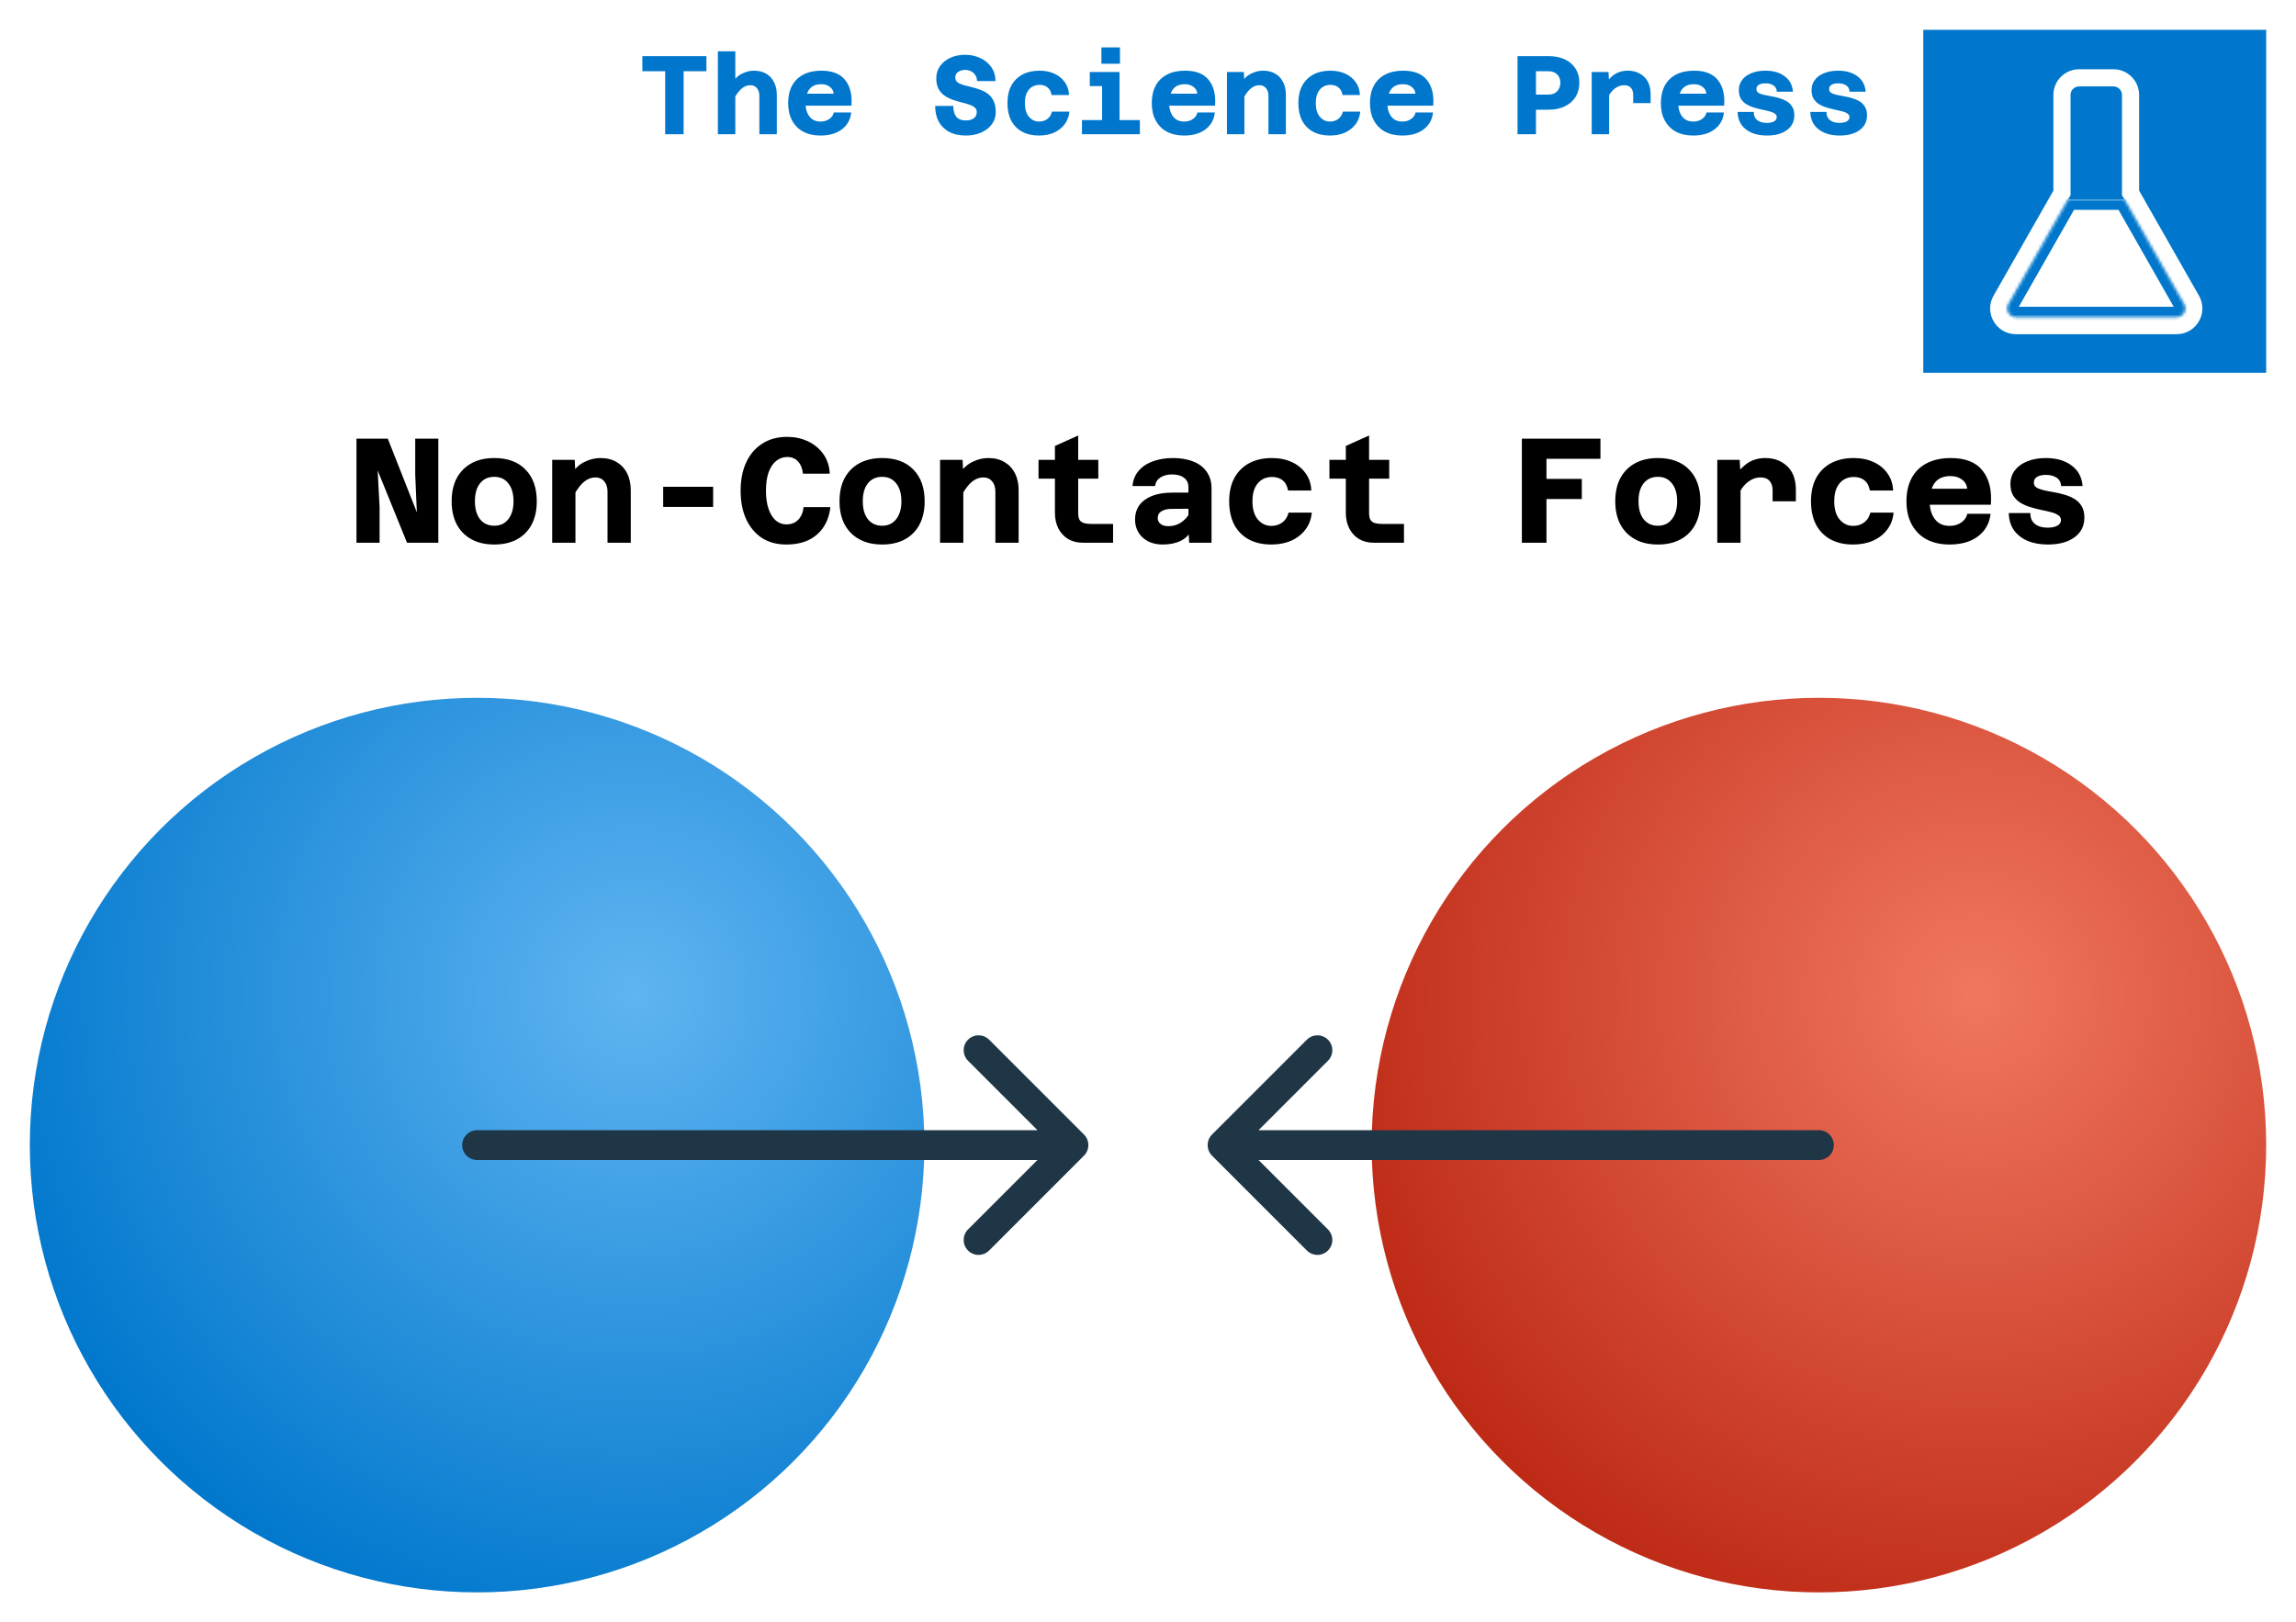 <svg width="770" height="544" viewBox="0 0 770 544" fill="none" xmlns="http://www.w3.org/2000/svg">
<rect x="0" y="0" width="770" height="544" fill="#808080" stroke="none"/>
<rect x="5" y="5" width="760" height="534" fill="white" stroke="white" stroke-width="10"/>
<g clip-path="url(#clip0_538_1411)">
<path d="M760 10H645V125H760V10Z" fill="#0077CC"/>
<path d="M708.764 26.1C711.94 26.1 714.514 28.674 714.514 31.85V64.687L734.967 100.592C737.15 104.425 734.382 109.188 729.971 109.188H676.058C671.646 109.187 668.878 104.425 671.061 100.592L691.514 64.687V31.85C691.514 28.674 694.089 26.1 697.264 26.1H708.764Z" fill="#0077CC"/>
<path d="M714.514 64.687H711.639V65.448L712.016 66.11L714.514 64.687ZM691.514 64.687L694.012 66.11L694.389 65.448V64.687H691.514ZM708.764 26.1V28.975C710.352 28.975 711.639 30.262 711.639 31.85H714.514H717.389C717.389 27.087 713.528 23.225 708.764 23.225V26.1ZM714.514 31.85H711.639V64.687H714.514H717.389V31.85H714.514ZM714.514 64.687L712.016 66.11L732.469 102.015L734.967 100.592L737.465 99.169L717.012 63.264L714.514 64.687ZM734.967 100.592L732.469 102.015C733.561 103.931 732.177 106.313 729.971 106.313V109.188V112.063C736.588 112.063 740.74 104.919 737.465 99.169L734.967 100.592ZM729.971 109.188V106.313H676.058V109.188L676.058 112.063H729.971V109.188ZM676.058 109.188V106.313C673.852 106.312 672.468 103.931 673.56 102.015L671.061 100.592L668.563 99.169C665.289 104.919 669.441 112.062 676.058 112.063L676.058 109.188ZM671.061 100.592L673.56 102.015L694.012 66.11L691.514 64.687L689.016 63.264L668.563 99.169L671.061 100.592ZM691.514 64.687H694.389V31.85H691.514H688.639V64.687H691.514ZM691.514 31.85H694.389C694.389 30.262 695.676 28.975 697.264 28.975L697.264 26.1V23.225C692.501 23.225 688.639 27.087 688.639 31.85H691.514ZM697.264 26.1L697.264 28.975H708.764V26.1V23.225H697.264V26.1Z" fill="white"/>
<path d="M711.932 66.925C712.123 66.925 712.312 66.937 712.5 66.956L732.471 102.015C733.562 103.932 732.177 106.313 729.972 106.313H676.059C673.854 106.313 672.469 103.932 673.561 102.015L693.549 66.925H711.932Z" fill="white"/>
<mask id="mask0_538_1411" style="mask-type:luminance" maskUnits="userSpaceOnUse" x="673" y="66" width="60" height="41">
<path d="M711.932 66.925C712.123 66.925 712.312 66.937 712.5 66.956L732.471 102.015C733.562 103.932 732.177 106.313 729.972 106.313H676.059C673.854 106.313 672.469 103.932 673.561 102.015L693.549 66.925H711.932Z" fill="white"/>
</mask>
<g mask="url(#mask0_538_1411)">
<path d="M712.5 66.956L715.497 65.248L714.614 63.698L712.839 63.523L712.5 66.956ZM693.549 66.926V63.476H691.544L690.552 65.218L693.549 66.926ZM711.932 66.926V70.376C711.982 70.376 712.055 70.379 712.16 70.389L712.5 66.956L712.839 63.523C712.57 63.496 712.264 63.476 711.932 63.476V66.926ZM712.5 66.956L709.502 68.664L729.473 103.723L732.471 102.015L735.469 100.308L715.497 65.248L712.5 66.956ZM732.471 102.015L729.473 103.723C729.254 103.339 729.531 102.863 729.972 102.863L729.972 106.313V109.763C734.823 109.763 737.87 104.525 735.469 100.308L732.471 102.015ZM729.972 106.313L729.972 102.863H676.059V106.313L676.059 109.763H729.972V106.313ZM676.059 106.313V102.863C676.5 102.863 676.778 103.339 676.559 103.723L673.561 102.015L670.564 100.308C668.162 104.524 671.207 109.762 676.059 109.763L676.059 106.313ZM673.561 102.015L676.559 103.723L696.547 68.633L693.549 66.926L690.552 65.218L670.564 100.308L673.561 102.015ZM693.549 66.926V70.376H711.932V66.926V63.476H693.549V66.926Z" fill="#0077CC"/>
</g>
</g>
<path d="M223.075 45V23.887H215.425V18.825H236.913V23.887H229.263V45H223.075ZM254.665 45V32.175C254.665 31.075 254.39 30.2 253.84 29.55C253.29 28.9 252.565 28.575 251.665 28.575C250.64 28.575 249.69 28.925 248.815 29.625C247.965 30.3 247.065 31.475 246.115 33.15L245.29 28.238C246.24 26.587 247.39 25.425 248.74 24.75C250.09 24.05 251.465 23.7 252.865 23.7C254.465 23.7 255.827 24.038 256.952 24.712C258.102 25.387 258.977 26.337 259.577 27.562C260.202 28.762 260.515 30.175 260.515 31.8V45H254.665ZM240.752 45V17.212H246.602V45H240.752ZM275.154 45.45C272.904 45.45 270.967 45.013 269.342 44.138C267.742 43.263 266.504 42.013 265.629 40.388C264.754 38.763 264.317 36.825 264.317 34.575C264.317 32.3 264.754 30.35 265.629 28.725C266.504 27.1 267.767 25.863 269.417 25.012C271.092 24.137 273.104 23.7 275.454 23.7C279.129 23.7 281.792 24.75 283.442 26.85C285.117 28.925 285.817 31.788 285.542 35.438H268.967L269.004 31.425H279.579C279.504 30.475 279.079 29.712 278.304 29.137C277.529 28.538 276.567 28.238 275.417 28.238C273.617 28.238 272.292 28.8 271.442 29.925C270.592 31.05 270.167 32.688 270.167 34.837C270.167 35.913 270.354 36.9 270.729 37.8C271.104 38.7 271.654 39.425 272.379 39.975C273.129 40.5 274.054 40.763 275.154 40.763C276.329 40.763 277.317 40.475 278.117 39.9C278.942 39.325 279.442 38.6 279.617 37.725H285.467C285.217 40.1 284.167 41.987 282.317 43.388C280.492 44.763 278.104 45.45 275.154 45.45ZM323.896 45.45C321.746 45.45 319.896 45.05 318.346 44.25C316.821 43.425 315.646 42.275 314.821 40.8C314.021 39.3 313.621 37.538 313.621 35.513H319.696C319.696 37.087 320.034 38.3 320.709 39.15C321.409 39.975 322.471 40.388 323.896 40.388C325.021 40.388 325.909 40.15 326.559 39.675C327.234 39.175 327.571 38.475 327.571 37.575C327.571 36.9 327.321 36.375 326.821 36C326.346 35.6 325.696 35.275 324.871 35.025C324.071 34.75 323.184 34.5 322.209 34.275C321.259 34.025 320.296 33.725 319.321 33.375C318.371 33.025 317.484 32.562 316.659 31.988C315.859 31.413 315.209 30.663 314.709 29.738C314.234 28.812 313.996 27.637 313.996 26.212C313.996 24.738 314.396 23.413 315.196 22.238C316.021 21.062 317.159 20.125 318.609 19.425C320.059 18.725 321.759 18.375 323.709 18.375C325.484 18.375 327.134 18.725 328.659 19.425C330.184 20.1 331.421 21.087 332.371 22.387C333.321 23.688 333.821 25.288 333.871 27.188H327.684C327.634 26.337 327.409 25.637 327.009 25.087C326.634 24.538 326.146 24.125 325.546 23.85C324.971 23.575 324.359 23.438 323.709 23.438C322.784 23.438 321.996 23.663 321.346 24.113C320.696 24.538 320.371 25.175 320.371 26.025C320.371 26.675 320.609 27.188 321.084 27.562C321.584 27.938 322.234 28.25 323.034 28.5C323.859 28.725 324.746 28.95 325.696 29.175C326.671 29.4 327.634 29.688 328.584 30.038C329.559 30.363 330.446 30.825 331.246 31.425C332.071 32.025 332.721 32.825 333.196 33.825C333.696 34.8 333.946 36.05 333.946 37.575C333.946 39.1 333.509 40.462 332.634 41.663C331.784 42.837 330.596 43.763 329.071 44.438C327.571 45.112 325.846 45.45 323.896 45.45ZM348.436 45.45C346.236 45.45 344.336 45.013 342.736 44.138C341.161 43.263 339.948 42.013 339.098 40.388C338.273 38.763 337.861 36.825 337.861 34.575C337.861 32.275 338.298 30.312 339.173 28.688C340.073 27.062 341.323 25.825 342.923 24.975C344.523 24.125 346.411 23.7 348.586 23.7C350.486 23.7 352.161 24.038 353.611 24.712C355.086 25.387 356.248 26.337 357.098 27.562C357.973 28.762 358.448 30.2 358.523 31.875H352.673C352.473 30.725 352.023 29.875 351.323 29.325C350.648 28.75 349.736 28.462 348.586 28.462C347.636 28.462 346.786 28.7 346.036 29.175C345.311 29.65 344.736 30.337 344.311 31.238C343.911 32.138 343.711 33.25 343.711 34.575C343.711 36.55 344.161 38.075 345.061 39.15C345.986 40.225 347.111 40.763 348.436 40.763C349.211 40.763 349.886 40.625 350.461 40.35C351.061 40.075 351.561 39.688 351.961 39.188C352.361 38.663 352.636 38.075 352.786 37.425H358.636C358.486 39.05 357.961 40.462 357.061 41.663C356.161 42.862 354.973 43.8 353.498 44.475C352.023 45.125 350.336 45.45 348.436 45.45ZM369.6 45V24.15H375.45V45H369.6ZM362.85 45V40.275H382.275V45H362.85ZM365.475 28.875V24.15H372.525V28.875H365.475ZM369.375 21.375V15.9H375.6V21.375H369.375ZM397.103 45.45C394.853 45.45 392.915 45.013 391.29 44.138C389.69 43.263 388.453 42.013 387.578 40.388C386.703 38.763 386.265 36.825 386.265 34.575C386.265 32.3 386.703 30.35 387.578 28.725C388.453 27.1 389.715 25.863 391.365 25.012C393.04 24.137 395.053 23.7 397.403 23.7C401.078 23.7 403.74 24.75 405.39 26.85C407.065 28.925 407.765 31.788 407.49 35.438H390.915L390.953 31.425H401.528C401.453 30.475 401.028 29.712 400.253 29.137C399.478 28.538 398.515 28.238 397.365 28.238C395.565 28.238 394.24 28.8 393.39 29.925C392.54 31.05 392.115 32.688 392.115 34.837C392.115 35.913 392.303 36.9 392.678 37.8C393.053 38.7 393.603 39.425 394.328 39.975C395.078 40.5 396.003 40.763 397.103 40.763C398.278 40.763 399.265 40.475 400.065 39.9C400.89 39.325 401.39 38.6 401.565 37.725H407.415C407.165 40.1 406.115 41.987 404.265 43.388C402.44 44.763 400.053 45.45 397.103 45.45ZM425.392 45V32.138C425.392 31.062 425.117 30.2 424.567 29.55C424.017 28.9 423.292 28.575 422.392 28.575C421.367 28.575 420.417 28.925 419.542 29.625C418.692 30.3 417.792 31.475 416.842 33.15L416.017 28.2C416.967 26.575 418.117 25.425 419.467 24.75C420.817 24.05 422.192 23.7 423.592 23.7C425.192 23.7 426.555 24.038 427.68 24.712C428.83 25.387 429.705 26.325 430.305 27.525C430.93 28.725 431.242 30.137 431.242 31.762V45H425.392ZM411.48 45V24.15H417.142L417.33 27.863V45H411.48ZM445.994 45.45C443.794 45.45 441.894 45.013 440.294 44.138C438.719 43.263 437.507 42.013 436.657 40.388C435.832 38.763 435.419 36.825 435.419 34.575C435.419 32.275 435.857 30.312 436.732 28.688C437.632 27.062 438.882 25.825 440.482 24.975C442.082 24.125 443.969 23.7 446.144 23.7C448.044 23.7 449.719 24.038 451.169 24.712C452.644 25.387 453.807 26.337 454.657 27.562C455.532 28.762 456.007 30.2 456.082 31.875H450.232C450.032 30.725 449.582 29.875 448.882 29.325C448.207 28.75 447.294 28.462 446.144 28.462C445.194 28.462 444.344 28.7 443.594 29.175C442.869 29.65 442.294 30.337 441.869 31.238C441.469 32.138 441.269 33.25 441.269 34.575C441.269 36.55 441.719 38.075 442.619 39.15C443.544 40.225 444.669 40.763 445.994 40.763C446.769 40.763 447.444 40.625 448.019 40.35C448.619 40.075 449.119 39.688 449.519 39.188C449.919 38.663 450.194 38.075 450.344 37.425H456.194C456.044 39.05 455.519 40.462 454.619 41.663C453.719 42.862 452.532 43.8 451.057 44.475C449.582 45.125 447.894 45.45 445.994 45.45ZM470.271 45.45C468.021 45.45 466.084 45.013 464.459 44.138C462.859 43.263 461.621 42.013 460.746 40.388C459.871 38.763 459.434 36.825 459.434 34.575C459.434 32.3 459.871 30.35 460.746 28.725C461.621 27.1 462.884 25.863 464.534 25.012C466.209 24.137 468.221 23.7 470.571 23.7C474.246 23.7 476.909 24.75 478.559 26.85C480.234 28.925 480.934 31.788 480.659 35.438H464.084L464.121 31.425H474.696C474.621 30.475 474.196 29.712 473.421 29.137C472.646 28.538 471.684 28.238 470.534 28.238C468.734 28.238 467.409 28.8 466.559 29.925C465.709 31.05 465.284 32.688 465.284 34.837C465.284 35.913 465.471 36.9 465.846 37.8C466.221 38.7 466.771 39.425 467.496 39.975C468.246 40.5 469.171 40.763 470.271 40.763C471.446 40.763 472.434 40.475 473.234 39.9C474.059 39.325 474.559 38.6 474.734 37.725H480.584C480.334 40.1 479.284 41.987 477.434 43.388C475.609 44.763 473.221 45.45 470.271 45.45ZM513.351 36.788V31.725H519.313C520.513 31.725 521.476 31.363 522.201 30.637C522.926 29.887 523.288 28.913 523.288 27.712C523.288 26.562 522.926 25.637 522.201 24.938C521.476 24.238 520.513 23.887 519.313 23.887H513.351V18.825H519.351C521.426 18.825 523.238 19.188 524.788 19.913C526.338 20.637 527.538 21.675 528.388 23.025C529.238 24.35 529.663 25.913 529.663 27.712C529.663 29.538 529.238 31.137 528.388 32.513C527.538 33.862 526.338 34.913 524.788 35.663C523.263 36.413 521.451 36.788 519.351 36.788H513.351ZM508.926 45V18.825H515.113V45H508.926ZM547.715 34.575V31.762C547.715 30.812 547.465 30.05 546.965 29.475C546.465 28.875 545.715 28.575 544.715 28.575C543.59 28.575 542.528 28.95 541.528 29.7C540.528 30.45 539.578 31.75 538.678 33.6L538.078 28.688C538.728 27.587 539.44 26.675 540.215 25.95C540.99 25.2 541.84 24.637 542.765 24.262C543.715 23.887 544.753 23.7 545.878 23.7C548.103 23.7 549.94 24.387 551.39 25.762C552.84 27.113 553.565 29.113 553.565 31.762V34.575H547.715ZM533.803 45V24.15H539.428L539.653 27.9V45H533.803ZM567.83 45.45C565.58 45.45 563.643 45.013 562.018 44.138C560.418 43.263 559.18 42.013 558.305 40.388C557.43 38.763 556.993 36.825 556.993 34.575C556.993 32.3 557.43 30.35 558.305 28.725C559.18 27.1 560.443 25.863 562.093 25.012C563.768 24.137 565.78 23.7 568.13 23.7C571.805 23.7 574.468 24.75 576.118 26.85C577.793 28.925 578.493 31.788 578.218 35.438H561.643L561.68 31.425H572.255C572.18 30.475 571.755 29.712 570.98 29.137C570.205 28.538 569.243 28.238 568.093 28.238C566.293 28.238 564.968 28.8 564.118 29.925C563.268 31.05 562.843 32.688 562.843 34.837C562.843 35.913 563.03 36.9 563.405 37.8C563.78 38.7 564.33 39.425 565.055 39.975C565.805 40.5 566.73 40.763 567.83 40.763C569.005 40.763 569.993 40.475 570.793 39.9C571.618 39.325 572.118 38.6 572.293 37.725H578.143C577.893 40.1 576.843 41.987 574.993 43.388C573.168 44.763 570.78 45.45 567.83 45.45ZM592.557 45.45C590.607 45.45 588.895 45.138 587.42 44.513C585.945 43.862 584.795 42.95 583.97 41.775C583.17 40.575 582.757 39.163 582.732 37.538H588.17C588.12 38.688 588.482 39.587 589.257 40.237C590.057 40.888 591.145 41.212 592.52 41.212C593.52 41.212 594.32 41.05 594.92 40.725C595.545 40.375 595.857 39.9 595.857 39.3C595.857 38.775 595.62 38.362 595.145 38.062C594.695 37.737 594.095 37.487 593.345 37.312C592.595 37.112 591.77 36.925 590.87 36.75C589.97 36.55 589.057 36.312 588.132 36.038C587.232 35.763 586.407 35.4 585.657 34.95C584.907 34.475 584.295 33.862 583.82 33.112C583.37 32.337 583.145 31.375 583.145 30.225C583.145 28.9 583.52 27.75 584.27 26.775C585.02 25.8 586.057 25.05 587.382 24.525C588.732 23.975 590.282 23.7 592.032 23.7C594.707 23.7 596.87 24.325 598.52 25.575C600.195 26.8 601.12 28.525 601.295 30.75H595.895C595.845 29.825 595.47 29.125 594.77 28.65C594.07 28.175 593.17 27.938 592.07 27.938C591.145 27.938 590.407 28.1 589.857 28.425C589.307 28.75 589.032 29.238 589.032 29.887C589.032 30.413 589.257 30.825 589.707 31.125C590.182 31.4 590.795 31.625 591.545 31.8C592.295 31.975 593.12 32.138 594.02 32.288C594.945 32.438 595.857 32.65 596.757 32.925C597.657 33.175 598.482 33.525 599.232 33.975C599.982 34.425 600.582 35.025 601.032 35.775C601.507 36.525 601.745 37.487 601.745 38.663C601.745 40.788 600.907 42.45 599.232 43.65C597.582 44.85 595.357 45.45 592.557 45.45ZM616.947 45.45C614.997 45.45 613.284 45.138 611.809 44.513C610.334 43.862 609.184 42.95 608.359 41.775C607.559 40.575 607.147 39.163 607.122 37.538H612.559C612.509 38.688 612.872 39.587 613.647 40.237C614.447 40.888 615.534 41.212 616.909 41.212C617.909 41.212 618.709 41.05 619.309 40.725C619.934 40.375 620.247 39.9 620.247 39.3C620.247 38.775 620.009 38.362 619.534 38.062C619.084 37.737 618.484 37.487 617.734 37.312C616.984 37.112 616.159 36.925 615.259 36.75C614.359 36.55 613.447 36.312 612.522 36.038C611.622 35.763 610.797 35.4 610.047 34.95C609.297 34.475 608.684 33.862 608.209 33.112C607.759 32.337 607.534 31.375 607.534 30.225C607.534 28.9 607.909 27.75 608.659 26.775C609.409 25.8 610.447 25.05 611.772 24.525C613.122 23.975 614.672 23.7 616.422 23.7C619.097 23.7 621.259 24.325 622.909 25.575C624.584 26.8 625.509 28.525 625.684 30.75H620.284C620.234 29.825 619.859 29.125 619.159 28.65C618.459 28.175 617.559 27.938 616.459 27.938C615.534 27.938 614.797 28.1 614.247 28.425C613.697 28.75 613.422 29.238 613.422 29.887C613.422 30.413 613.647 30.825 614.097 31.125C614.572 31.4 615.184 31.625 615.934 31.8C616.684 31.975 617.509 32.138 618.409 32.288C619.334 32.438 620.247 32.65 621.147 32.925C622.047 33.175 622.872 33.525 623.622 33.975C624.372 34.425 624.972 35.025 625.422 35.775C625.897 36.525 626.134 37.487 626.134 38.663C626.134 40.788 625.297 42.45 623.622 43.65C621.972 44.85 619.747 45.45 616.947 45.45Z" fill="#0077CC"/>
<circle cx="160" cy="384" r="150" fill="url(#paint0_radial_538_1411)"/>
<path d="M160 379C157.239 379 155 381.239 155 384C155 386.761 157.239 389 160 389V384V379ZM363.536 387.536C365.488 385.583 365.488 382.417 363.536 380.464L331.716 348.645C329.763 346.692 326.597 346.692 324.645 348.645C322.692 350.597 322.692 353.763 324.645 355.716L352.929 384L324.645 412.284C322.692 414.237 322.692 417.403 324.645 419.355C326.597 421.308 329.763 421.308 331.716 419.355L363.536 387.536ZM160 384V389H360V384V379H160V384Z" fill="#1F3647"/>
<circle cx="610" cy="384" r="150" fill="url(#paint1_radial_538_1411)"/>
<path d="M610 389C612.761 389 615 386.761 615 384C615 381.239 612.761 379 610 379V384V389ZM406.464 380.464C404.512 382.417 404.512 385.583 406.464 387.536L438.284 419.355C440.237 421.308 443.403 421.308 445.355 419.355C447.308 417.403 447.308 414.237 445.355 412.284L417.071 384L445.355 355.716C447.308 353.763 447.308 350.597 445.355 348.645C443.403 346.692 440.237 346.692 438.284 348.645L406.464 380.464ZM610 384V379H410V384V389H610V384Z" fill="#1F3647"/>
<path d="M119.55 182V147.1H130.05L139.8 171.8L139.25 159.1V147.1H147V182H136.5L126.65 157.75L127.3 170V182H119.55ZM165.77 182.6C162.803 182.6 160.253 182.017 158.12 180.85C155.986 179.683 154.336 178.017 153.17 175.85C152.036 173.683 151.47 171.1 151.47 168.1C151.47 165.067 152.036 162.483 153.17 160.35C154.336 158.183 155.986 156.517 158.12 155.35C160.253 154.183 162.803 153.6 165.77 153.6C170.236 153.6 173.72 154.883 176.22 157.45C178.753 160.017 180.02 163.567 180.02 168.1C180.02 171.1 179.453 173.683 178.32 175.85C177.186 178.017 175.553 179.683 173.42 180.85C171.286 182.017 168.736 182.6 165.77 182.6ZM165.77 176.3C167.77 176.3 169.336 175.567 170.47 174.1C171.636 172.633 172.22 170.633 172.22 168.1C172.22 165.533 171.636 163.533 170.47 162.1C169.336 160.633 167.77 159.9 165.77 159.9C163.736 159.9 162.136 160.633 160.97 162.1C159.836 163.533 159.27 165.533 159.27 168.1C159.27 170.633 159.836 172.633 160.97 174.1C162.136 175.567 163.736 176.3 165.77 176.3ZM203.739 182V164.85C203.739 163.417 203.372 162.267 202.639 161.4C201.906 160.533 200.939 160.1 199.739 160.1C198.372 160.1 197.106 160.567 195.939 161.5C194.806 162.4 193.606 163.967 192.339 166.2L191.239 159.6C192.506 157.433 194.039 155.9 195.839 155C197.639 154.067 199.472 153.6 201.339 153.6C203.472 153.6 205.289 154.05 206.789 154.95C208.322 155.85 209.489 157.1 210.289 158.7C211.122 160.3 211.539 162.183 211.539 164.35V182H203.739ZM185.189 182V154.2H192.739L192.989 159.15V182H185.189ZM222.409 170V163.25H239.159V170H222.409ZM263.678 182.6C260.545 182.6 257.828 181.867 255.528 180.4C253.261 178.9 251.495 176.8 250.228 174.1C248.995 171.367 248.378 168.183 248.378 164.55C248.378 160.883 249.011 157.7 250.278 155C251.545 152.3 253.345 150.217 255.678 148.75C258.011 147.25 260.778 146.5 263.978 146.5C266.478 146.5 268.778 146.983 270.878 147.95C272.978 148.917 274.695 150.317 276.028 152.15C277.395 153.983 278.145 156.217 278.278 158.85H269.278C269.111 157.15 268.578 155.8 267.678 154.8C266.778 153.767 265.545 153.25 263.978 153.25C262.645 153.25 261.428 153.683 260.328 154.55C259.261 155.383 258.411 156.65 257.778 158.35C257.178 160.017 256.878 162.083 256.878 164.55C256.878 166.983 257.178 169.05 257.778 170.75C258.378 172.417 259.178 173.683 260.178 174.55C261.211 175.417 262.378 175.85 263.678 175.85C264.778 175.85 265.728 175.633 266.528 175.2C267.361 174.733 268.028 174.067 268.528 173.2C269.061 172.333 269.378 171.283 269.478 170.05H278.478C278.211 172.617 277.445 174.85 276.178 176.75C274.945 178.617 273.278 180.067 271.178 181.1C269.078 182.1 266.578 182.6 263.678 182.6ZM295.848 182.6C292.881 182.6 290.331 182.017 288.198 180.85C286.064 179.683 284.414 178.017 283.248 175.85C282.114 173.683 281.548 171.1 281.548 168.1C281.548 165.067 282.114 162.483 283.248 160.35C284.414 158.183 286.064 156.517 288.198 155.35C290.331 154.183 292.881 153.6 295.848 153.6C300.314 153.6 303.798 154.883 306.298 157.45C308.831 160.017 310.098 163.567 310.098 168.1C310.098 171.1 309.531 173.683 308.398 175.85C307.264 178.017 305.631 179.683 303.498 180.85C301.364 182.017 298.814 182.6 295.848 182.6ZM295.848 176.3C297.848 176.3 299.414 175.567 300.548 174.1C301.714 172.633 302.298 170.633 302.298 168.1C302.298 165.533 301.714 163.533 300.548 162.1C299.414 160.633 297.848 159.9 295.848 159.9C293.814 159.9 292.214 160.633 291.048 162.1C289.914 163.533 289.348 165.533 289.348 168.1C289.348 170.633 289.914 172.633 291.048 174.1C292.214 175.567 293.814 176.3 295.848 176.3ZM333.817 182V164.85C333.817 163.417 333.451 162.267 332.717 161.4C331.984 160.533 331.017 160.1 329.817 160.1C328.451 160.1 327.184 160.567 326.017 161.5C324.884 162.4 323.684 163.967 322.417 166.2L321.317 159.6C322.584 157.433 324.117 155.9 325.917 155C327.717 154.067 329.551 153.6 331.417 153.6C333.551 153.6 335.367 154.05 336.867 154.95C338.401 155.85 339.567 157.1 340.367 158.7C341.201 160.3 341.617 162.183 341.617 164.35V182H333.817ZM315.267 182V154.2H322.817L323.067 159.15V182H315.267ZM363.137 182C361.27 182 359.62 181.583 358.187 180.75C356.787 179.883 355.703 178.7 354.937 177.2C354.17 175.667 353.787 173.933 353.787 172V149.55L361.587 146.05V172C361.587 172.867 361.703 173.583 361.937 174.15C362.203 174.683 362.67 175.083 363.337 175.35C364.037 175.583 365.003 175.7 366.237 175.7H373.287V182H363.137ZM348.287 160.5V154.2H368.337V160.5H348.287ZM398.806 182L398.556 177V163.3C398.556 162 398.073 160.983 397.106 160.25C396.14 159.483 394.806 159.1 393.106 159.1C391.473 159.1 390.14 159.45 389.106 160.15C388.106 160.817 387.523 161.767 387.356 163H379.806C379.973 161.033 380.64 159.35 381.806 157.95C382.973 156.55 384.54 155.483 386.506 154.75C388.506 153.983 390.823 153.6 393.456 153.6C396.056 153.6 398.323 154 400.256 154.8C402.19 155.567 403.673 156.717 404.706 158.25C405.773 159.75 406.306 161.6 406.306 163.8V182H398.806ZM389.906 182.6C388.073 182.6 386.456 182.25 385.056 181.55C383.656 180.817 382.573 179.817 381.806 178.55C381.04 177.283 380.656 175.85 380.656 174.25C380.656 171.383 381.756 169.167 383.956 167.6C386.19 166 389.256 165.2 393.156 165.2H399.306V170.6L392.956 170.65C391.523 170.65 390.373 170.917 389.506 171.45C388.673 171.95 388.256 172.717 388.256 173.75C388.256 174.483 388.556 175.117 389.156 175.65C389.79 176.183 390.673 176.45 391.806 176.45C393.373 176.45 394.756 176.067 395.956 175.3C397.19 174.5 398.206 173.417 399.006 172.05L399.856 177.3C399.023 179.133 397.74 180.483 396.006 181.35C394.306 182.183 392.273 182.6 389.906 182.6ZM426.326 182.6C423.392 182.6 420.859 182.017 418.726 180.85C416.626 179.683 415.009 178.017 413.876 175.85C412.776 173.683 412.226 171.1 412.226 168.1C412.226 165.033 412.809 162.417 413.976 160.25C415.176 158.083 416.842 156.433 418.976 155.3C421.109 154.167 423.626 153.6 426.526 153.6C429.059 153.6 431.292 154.05 433.226 154.95C435.192 155.85 436.742 157.117 437.876 158.75C439.042 160.35 439.676 162.267 439.776 164.5H431.976C431.709 162.967 431.109 161.833 430.176 161.1C429.276 160.333 428.059 159.95 426.526 159.95C425.259 159.95 424.126 160.267 423.126 160.9C422.159 161.533 421.392 162.45 420.826 163.65C420.292 164.85 420.026 166.333 420.026 168.1C420.026 170.733 420.626 172.767 421.826 174.2C423.059 175.633 424.559 176.35 426.326 176.35C427.359 176.35 428.259 176.167 429.026 175.8C429.826 175.433 430.492 174.917 431.026 174.25C431.559 173.55 431.926 172.767 432.126 171.9H439.926C439.726 174.067 439.026 175.95 437.826 177.55C436.626 179.15 435.042 180.4 433.076 181.3C431.109 182.167 428.859 182.6 426.326 182.6ZM460.695 182C458.829 182 457.179 181.583 455.745 180.75C454.345 179.883 453.262 178.7 452.495 177.2C451.729 175.667 451.345 173.933 451.345 172V149.55L459.145 146.05V172C459.145 172.867 459.262 173.583 459.495 174.15C459.762 174.683 460.229 175.083 460.895 175.35C461.595 175.583 462.562 175.7 463.795 175.7H470.845V182H460.695ZM445.845 160.5V154.2H465.895V160.5H445.845ZM510.384 182V147.1H536.734V153.85H518.634V160.6H530.484V167.35H518.634V182H510.384ZM556.004 182.6C553.037 182.6 550.487 182.017 548.354 180.85C546.221 179.683 544.571 178.017 543.404 175.85C542.271 173.683 541.704 171.1 541.704 168.1C541.704 165.067 542.271 162.483 543.404 160.35C544.571 158.183 546.221 156.517 548.354 155.35C550.487 154.183 553.037 153.6 556.004 153.6C560.471 153.6 563.954 154.883 566.454 157.45C568.987 160.017 570.254 163.567 570.254 168.1C570.254 171.1 569.687 173.683 568.554 175.85C567.421 178.017 565.787 179.683 563.654 180.85C561.521 182.017 558.971 182.6 556.004 182.6ZM556.004 176.3C558.004 176.3 559.571 175.567 560.704 174.1C561.871 172.633 562.454 170.633 562.454 168.1C562.454 165.533 561.871 163.533 560.704 162.1C559.571 160.633 558.004 159.9 556.004 159.9C553.971 159.9 552.371 160.633 551.204 162.1C550.071 163.533 549.504 165.533 549.504 168.1C549.504 170.633 550.071 172.633 551.204 174.1C552.371 175.567 553.971 176.3 556.004 176.3ZM594.473 168.1V164.35C594.473 163.083 594.14 162.067 593.473 161.3C592.807 160.5 591.807 160.1 590.473 160.1C588.973 160.1 587.557 160.6 586.223 161.6C584.89 162.6 583.623 164.333 582.423 166.8L581.623 160.25C582.49 158.783 583.44 157.567 584.473 156.6C585.507 155.6 586.64 154.85 587.873 154.35C589.14 153.85 590.523 153.6 592.023 153.6C594.99 153.6 597.44 154.517 599.373 156.35C601.307 158.15 602.273 160.817 602.273 164.35V168.1H594.473ZM575.923 182V154.2H583.423L583.723 159.2V182H575.923ZM621.443 182.6C618.51 182.6 615.976 182.017 613.843 180.85C611.743 179.683 610.126 178.017 608.993 175.85C607.893 173.683 607.343 171.1 607.343 168.1C607.343 165.033 607.926 162.417 609.093 160.25C610.293 158.083 611.96 156.433 614.093 155.3C616.226 154.167 618.743 153.6 621.643 153.6C624.176 153.6 626.41 154.05 628.343 154.95C630.31 155.85 631.86 157.117 632.993 158.75C634.16 160.35 634.793 162.267 634.893 164.5H627.093C626.826 162.967 626.226 161.833 625.293 161.1C624.393 160.333 623.176 159.95 621.643 159.95C620.376 159.95 619.243 160.267 618.243 160.9C617.276 161.533 616.51 162.45 615.943 163.65C615.41 164.85 615.143 166.333 615.143 168.1C615.143 170.733 615.743 172.767 616.943 174.2C618.176 175.633 619.676 176.35 621.443 176.35C622.476 176.35 623.376 176.167 624.143 175.8C624.943 175.433 625.61 174.917 626.143 174.25C626.676 173.55 627.043 172.767 627.243 171.9H635.043C634.843 174.067 634.143 175.95 632.943 177.55C631.743 179.15 630.16 180.4 628.193 181.3C626.226 182.167 623.976 182.6 621.443 182.6ZM653.813 182.6C650.813 182.6 648.229 182.017 646.063 180.85C643.929 179.683 642.279 178.017 641.113 175.85C639.946 173.683 639.363 171.1 639.363 168.1C639.363 165.067 639.946 162.467 641.113 160.3C642.279 158.133 643.963 156.483 646.163 155.35C648.396 154.183 651.079 153.6 654.213 153.6C659.113 153.6 662.663 155 664.862 157.8C667.096 160.567 668.029 164.383 667.663 169.25H645.563L645.613 163.9H659.713C659.613 162.633 659.046 161.617 658.013 160.85C656.979 160.05 655.696 159.65 654.163 159.65C651.763 159.65 649.996 160.4 648.863 161.9C647.729 163.4 647.163 165.583 647.163 168.45C647.163 169.883 647.413 171.2 647.913 172.4C648.413 173.6 649.146 174.567 650.113 175.3C651.113 176 652.346 176.35 653.813 176.35C655.379 176.35 656.696 175.967 657.763 175.2C658.863 174.433 659.529 173.467 659.763 172.3H667.563C667.229 175.467 665.829 177.983 663.363 179.85C660.929 181.683 657.746 182.6 653.813 182.6ZM686.782 182.6C684.182 182.6 681.899 182.183 679.932 181.35C677.965 180.483 676.432 179.267 675.332 177.7C674.265 176.1 673.715 174.217 673.682 172.05H680.932C680.865 173.583 681.349 174.783 682.382 175.65C683.449 176.517 684.899 176.95 686.732 176.95C688.065 176.95 689.132 176.733 689.932 176.3C690.765 175.833 691.182 175.2 691.182 174.4C691.182 173.7 690.865 173.15 690.232 172.75C689.632 172.317 688.832 171.983 687.832 171.75C686.832 171.483 685.732 171.233 684.532 171C683.332 170.733 682.115 170.417 680.882 170.05C679.682 169.683 678.582 169.2 677.582 168.6C676.582 167.967 675.765 167.15 675.132 166.15C674.532 165.117 674.232 163.833 674.232 162.3C674.232 160.533 674.732 159 675.732 157.7C676.732 156.4 678.115 155.4 679.882 154.7C681.682 153.967 683.749 153.6 686.082 153.6C689.649 153.6 692.532 154.433 694.732 156.1C696.965 157.733 698.199 160.033 698.432 163H691.232C691.165 161.767 690.665 160.833 689.732 160.2C688.799 159.567 687.599 159.25 686.132 159.25C684.899 159.25 683.915 159.467 683.182 159.9C682.449 160.333 682.082 160.983 682.082 161.85C682.082 162.55 682.382 163.1 682.982 163.5C683.615 163.867 684.432 164.167 685.432 164.4C686.432 164.633 687.532 164.85 688.732 165.05C689.965 165.25 691.182 165.533 692.382 165.9C693.582 166.233 694.682 166.7 695.682 167.3C696.682 167.9 697.482 168.7 698.082 169.7C698.715 170.7 699.032 171.983 699.032 173.55C699.032 176.383 697.915 178.6 695.682 180.2C693.482 181.8 690.515 182.6 686.782 182.6Z" fill="black"/>
<defs>
<radialGradient id="paint0_radial_538_1411" cx="0" cy="0" r="1" gradientUnits="userSpaceOnUse" gradientTransform="translate(212.5 333) rotate(136.081) scale(224.9)">
<stop stop-color="#5FB4F1"/>
<stop offset="1" stop-color="#0077CC"/>
</radialGradient>
<radialGradient id="paint1_radial_538_1411" cx="0" cy="0" r="1" gradientUnits="userSpaceOnUse" gradientTransform="translate(662.5 333) rotate(136.081) scale(224.9)">
<stop stop-color="#F1775F"/>
<stop offset="1" stop-color="#BD2915"/>
</radialGradient>
<clipPath id="clip0_538_1411">
<rect width="115" height="115" fill="white" transform="translate(645 10)"/>
</clipPath>
</defs>
</svg>
